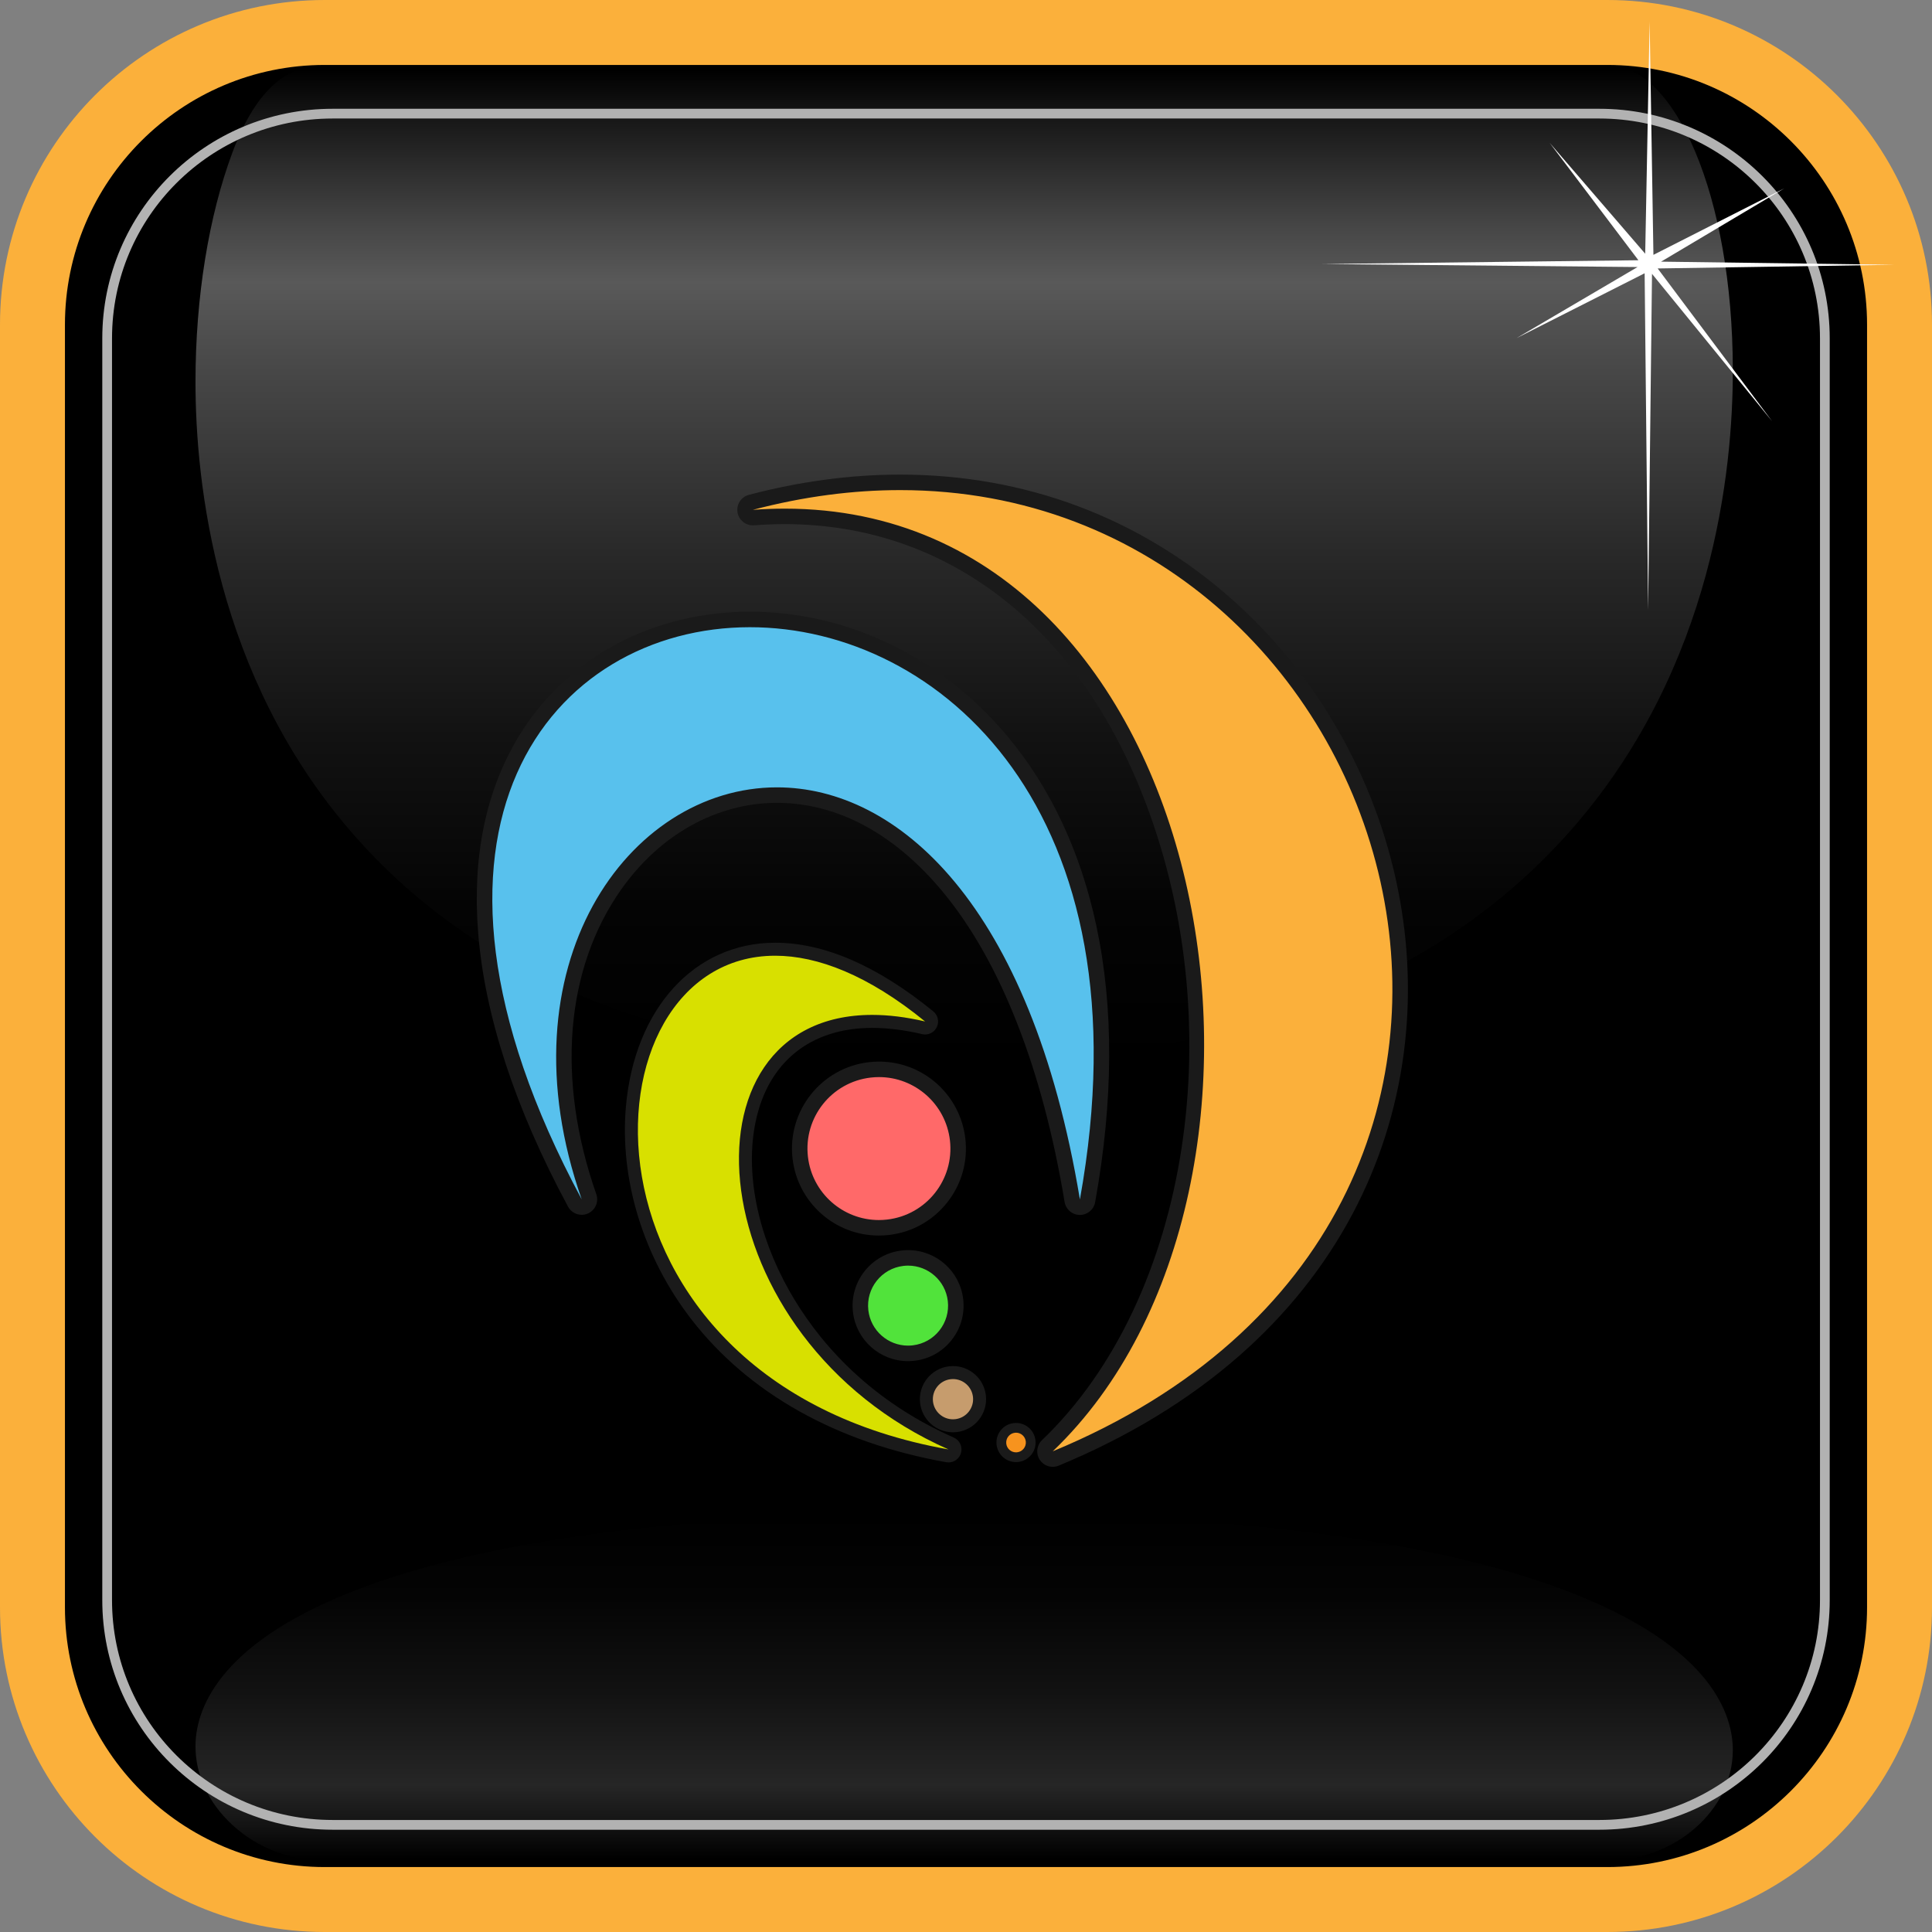 <?xml version="1.0" encoding="utf-8"?>
<!-- Generator: Adobe Illustrator 13.0.0, SVG Export Plug-In . SVG Version: 6.00 Build 14948)  -->
<!DOCTYPE svg PUBLIC "-//W3C//DTD SVG 1.1//EN" "http://www.w3.org/Graphics/SVG/1.1/DTD/svg11.dtd">
<svg version="1.1" xmlns="http://www.w3.org/2000/svg" xmlns:xlink="http://www.w3.org/1999/xlink" x="0px" y="0px" width="595px"
	 height="595px" viewBox="0 0 595 595" enable-background="new 0 0 595 595" xml:space="preserve">
<rect x="0" y="0" width="595" height="595" fill="#808080" stroke="none"/>
<g id="Слой_3">
	<path d="M501.734,11.333H93.924c-45.542,0-82.594,37.052-82.594,82.595v407.812c0,45.542,37.053,82.595,82.594,82.595h407.81
		c45.543,0,82.595-37.053,82.595-82.595V93.928C584.329,48.385,547.277,11.333,501.734,11.333z"/>
	
		<linearGradient id="SVGID_1_" gradientUnits="userSpaceOnUse" x1="296.933" y1="-123.995" x2="296.933" y2="-230.999" gradientTransform="matrix(1 0 0 -1 0 342.003)">
		<stop  offset="0" style="stop-color:#000000"/>
		<stop  offset="0.247" style="stop-color:#040404"/>
		<stop  offset="0.516" style="stop-color:#121212"/>
		<stop  offset="0.782" style="stop-color:#262626"/>
		<stop  offset="0.9" style="stop-color:#131313"/>
		<stop  offset="0.995" style="stop-color:#000000"/>
	</linearGradient>
	<path fill="url(#SVGID_1_)" d="M294.277,465.998c-82.866,0-145.497,8.176-186.152,24.297
		c-41.693,16.535-47.919,36.873-47.919,47.523c0,8.902,4.063,17.527,11.44,24.285c7.674,7.027,17.742,10.898,28.35,10.898h395
		c20.867,0,38.571-15.52,38.663-33.889c0.054-10.729-6.176-31.246-48.503-48.111C443.766,474.51,380.036,466.098,295.738,466
		L294.277,465.998L294.277,465.998z"/>
	<linearGradient id="SVGID_2_" gradientUnits="userSpaceOnUse" x1="296.933" y1="327.002" x2="296.933" y2="20">
		<stop  offset="0" style="stop-color:#000000"/>
		<stop  offset="0.156" style="stop-color:#040404"/>
		<stop  offset="0.327" style="stop-color:#121212"/>
		<stop  offset="0.505" style="stop-color:#282828"/>
		<stop  offset="0.687" style="stop-color:#464646"/>
		<stop  offset="0.782" style="stop-color:#595959"/>
		<stop  offset="0.838" style="stop-color:#464646"/>
		<stop  offset="0.953" style="stop-color:#141414"/>
		<stop  offset="0.995" style="stop-color:#000000"/>
	</linearGradient>
	<path fill="url(#SVGID_2_)" d="M294.277,327.002c-82.866,0-145.497-23.837-186.152-70.847
		c-41.693-48.21-47.919-107.51-47.919-138.567c0-25.961,4.063-51.109,11.44-70.811C79.32,26.287,89.389,20,99.996,20h395
		c20.867,0,38.571,40.25,38.663,93.812c0.054,31.283-6.176,91.107-48.503,140.285c-41.391,48.087-105.12,72.616-189.418,72.904
		L294.277,327.002L294.277,327.002z"/>
</g>
<g id="abstract">
	<g>
		<path fill="#FBB03B" d="M324.212,449.352c-0.788,0-1.549-0.391-2.001-1.084c-0.628-0.961-0.481-2.235,0.349-3.027
			c22.919-21.92,38.482-55.122,43.827-93.493c5.147-36.967,0.654-75.591-12.649-108.755c-10.006-24.939-24.758-45.69-42.661-60.013
			c-19.861-15.889-43.197-23.946-69.357-23.946c-3.18,0-6.443,0.123-9.697,0.366c-0.059,0.004-0.118,0.006-0.177,0.006
			c-1.158,0-2.162-0.837-2.354-1.995c-0.205-1.217,0.553-2.388,1.748-2.703c15.525-4.085,30.989-6.156,45.961-6.156
			c37.914,0,72.692,13.062,100.58,37.772c25.753,22.82,43.666,54.167,50.443,88.265c6.821,34.313,2.063,68.225-13.757,98.071
			c-17.563,33.132-48.457,59.588-89.342,76.51C324.827,449.293,324.517,449.352,324.212,449.352L324.212,449.352z"/>
		<path fill="#1A1A1A" d="M277.199,150.938c155.064-0.019,223.763,222.876,47.012,296.026
			c85.134-81.421,51.37-290.301-82.493-290.317c-3.238,0-6.519,0.121-9.875,0.37C247.616,152.866,262.79,150.94,277.199,150.938
			L277.199,150.938z M277.219,146.164c-0.007,0-0.013,0-0.021,0c-15.183,0.002-30.852,2.1-46.569,6.236
			c-2.386,0.628-3.901,2.971-3.494,5.404c0.387,2.315,2.392,3.987,4.705,3.987c0.118,0,0.237-0.004,0.357-0.013
			c3.195-0.237,6.394-0.357,9.506-0.357c0.005,0,0.01,0,0.015,0c48.76,0.006,88.783,30.068,109.808,82.478
			c28.153,70.182,14.991,155.998-30.614,199.615c-1.66,1.588-1.954,4.133-0.7,6.058c0.904,1.387,2.428,2.168,4.002,2.168
			c0.611,0,1.229-0.118,1.823-0.363c21.399-8.856,40.108-20.241,55.608-33.837c14.554-12.767,26.307-27.493,34.933-43.77
			c8.14-15.357,13.429-31.942,15.721-49.293c2.193-16.598,1.609-33.545-1.736-50.371c-6.88-34.605-25.064-66.418-51.204-89.579
			C351.033,159.429,315.714,146.164,277.219,146.164L277.219,146.164z"/>
	</g>
	<g>
		<path fill="#58C1ED" d="M332.578,371.781c-0.004,0-0.01,0-0.017,0c-1.161-0.008-2.148-0.852-2.337-1.997
			c-6.976-42.058-19.74-74.542-37.942-96.544c-15.351-18.56-33.676-28.371-52.99-28.371c-19.256,0-37.42,10.042-49.836,27.55
			c-17.761,25.051-20.7,60.092-8.062,96.141c0.414,1.176-0.149,2.471-1.29,2.974c-0.312,0.137-0.64,0.204-0.962,0.204
			c-0.854,0-1.675-0.461-2.103-1.257c-30.651-57.05-36.155-107.49-15.501-142.035c14.104-23.588,40.041-37.672,69.38-37.672
			c29.346,0,57.592,13.664,77.499,37.489c19.536,23.38,39.993,66.916,26.512,141.555
			C334.723,370.954,333.733,371.781,332.578,371.781L332.578,371.781z"/>
		<path fill="#1A1A1A" d="M230.92,193.161c58.092-0.013,123.306,56.384,101.658,176.232
			c-15.132-91.251-56.321-126.908-93.285-126.911c-45.928-0.003-85.334,55.038-60.151,126.869
			C117.475,254.569,170.321,193.174,230.92,193.161L230.92,193.161z M230.939,188.387c-0.007,0-0.014,0-0.021,0
			c-14.481,0.003-28.558,3.383-40.707,9.775c-12.74,6.703-23.365,16.756-30.728,29.074c-9.95,16.644-14.062,36.842-12.221,60.033
			c2.029,25.563,11.339,53.94,27.673,84.341c0.856,1.595,2.499,2.516,4.208,2.516c0.645,0,1.298-0.131,1.923-0.406
			c2.281-1.005,3.405-3.596,2.58-5.949c-12.38-35.312-9.552-69.564,7.759-93.976c11.961-16.868,29.416-26.541,47.886-26.539
			c18.579,0.001,36.267,9.513,51.15,27.506c17.676,21.369,30.617,54.361,37.425,95.412c0.38,2.291,2.354,3.977,4.676,3.993
			c0.012,0,0.023,0,0.034,0c2.308,0,4.288-1.651,4.698-3.926c5.635-31.193,5.764-59.814,0.383-85.069
			c-4.865-22.841-14.091-42.508-27.419-58.457C289.882,202.356,260.979,188.387,230.939,188.387L230.939,188.387z"/>
	</g>
	<g>
		<path fill="#D8E000" d="M292.115,448.382c-0.116,0-0.233-0.011-0.351-0.031c-33.221-5.901-59.937-20.859-77.258-43.261
			c-14.49-18.737-21.688-42.121-19.745-64.155c2.562-29.068,20.23-48.599,43.967-48.599c14.641,0,30.6,6.964,47.44,20.701
			c0.721,0.588,0.941,1.598,0.529,2.434c-0.341,0.695-1.044,1.117-1.792,1.117c-0.152,0-0.305-0.019-0.458-0.054
			c-5.589-1.311-10.921-1.976-15.846-1.976c-19.968,0-33.754,11.072-37.827,30.375c-3.397,16.106,0.446,35.618,10.543,53.532
			c7.978,14.153,23.407,33.639,51.602,46.089c0.927,0.408,1.401,1.442,1.106,2.411C293.766,447.815,292.979,448.382,292.115,448.382
			L292.115,448.382z"/>
		<path fill="#1A1A1A" d="M238.728,294.334c13.051,0,28.672,5.973,46.175,20.251c-5.893-1.382-11.32-2.028-16.302-2.028
			c-61.816,0-53.607,99.773,23.511,133.823C172.61,425.154,177.609,294.334,238.728,294.334L238.728,294.334z M238.728,290.334
			c-24.833,0-43.303,20.264-45.96,50.424c-1.985,22.53,5.361,46.423,20.155,65.554c17.632,22.8,44.774,38.018,78.49,44.007
			c0.235,0.042,0.471,0.062,0.703,0.062c1.731,0,3.303-1.127,3.823-2.834c0.59-1.937-0.359-4.008-2.21-4.825
			c-27.693-12.227-42.839-31.351-50.668-45.24c-9.862-17.496-13.627-36.5-10.328-52.138c3.859-18.293,16.933-28.786,35.87-28.786
			c4.771,0,9.949,0.646,15.389,1.922c0.305,0.071,0.612,0.106,0.914,0.106c1.498,0,2.904-0.844,3.588-2.234
			c0.822-1.671,0.383-3.688-1.061-4.866C270.226,297.451,253.84,290.334,238.728,290.334L238.728,290.334z"/>
	</g>
	<g>
		<g>
			<path fill="#FF6969" d="M270.653,378.125c-12.373,0-22.778-9.281-24.204-21.589c-1.549-13.363,8.062-25.496,21.427-27.046
				c0.942-0.109,1.896-0.165,2.839-0.165c12.373,0,22.78,9.284,24.208,21.591c0.749,6.476-1.065,12.855-5.112,17.962
				c-4.048,5.108-9.841,8.333-16.317,9.082C272.554,378.07,271.597,378.125,270.653,378.125L270.653,378.125z"/>
			<path fill="#1A1A1A" d="M270.713,331.713c11.023-0.001,20.537,8.264,21.838,19.479c1.399,12.076-7.254,23-19.33,24.396
				c-0.862,0.1-1.72,0.149-2.567,0.149c-11.021,0-20.533-8.263-21.833-19.477c-1.4-12.075,7.255-22.999,19.33-24.399
				C269.011,331.762,269.867,331.713,270.713,331.713L270.713,331.713z M270.715,326.939c-0.001,0-0.001,0-0.002,0h0
				c-1.033,0-2.08,0.061-3.111,0.18c-14.671,1.702-25.223,15.022-23.522,29.692c1.566,13.512,12.991,23.702,26.575,23.702
				c1.036,0,2.084-0.061,3.118-0.181c7.105-0.822,13.466-4.363,17.909-9.972c4.443-5.607,6.436-12.61,5.612-19.717
				C295.726,337.129,284.3,326.939,270.715,326.939L270.715,326.939z"/>
		</g>
		<g>
			<path fill="#51E33B" d="M279.645,416.803c-7.46,0-13.734-5.597-14.593-13.016c-0.931-8.051,4.861-15.363,12.913-16.3
				c0.568-0.064,1.143-0.099,1.709-0.099c7.46,0,13.734,5.597,14.595,13.016c0.451,3.9-0.643,7.745-3.083,10.823
				c-2.44,3.081-5.932,5.025-9.834,5.477C280.786,416.768,280.211,416.803,279.645,416.803L279.645,416.803z"/>
			<path fill="#1A1A1A" d="M279.676,389.776c6.168,0,11.493,4.625,12.221,10.9c0.783,6.757-4.061,12.872-10.818,13.654
				c-0.482,0.056-0.96,0.083-1.434,0.083c-6.168,0-11.494-4.624-12.222-10.9c-0.782-6.759,4.062-12.871,10.818-13.654
				C278.723,389.804,279.202,389.776,279.676,389.776L279.676,389.776z M279.676,385.002
				C279.675,385.002,279.676,385.002,279.676,385.002c-0.66,0-1.327,0.039-1.984,0.115c-9.361,1.085-16.095,9.584-15.011,18.946
				c1,8.624,8.292,15.126,16.964,15.126c0.659,0,1.326-0.038,1.984-0.115c4.534-0.524,8.594-2.784,11.429-6.364
				c2.835-3.578,4.107-8.047,3.582-12.582C295.64,391.504,288.347,385.002,279.676,385.002L279.676,385.002z"/>
		</g>
		<g>
			<path fill="#C69C6D" d="M293.482,439.104c-4.157,0-7.653-3.117-8.136-7.252c-0.516-4.488,2.713-8.563,7.2-9.086
				c0.32-0.037,0.639-0.054,0.953-0.054c4.157,0,7.654,3.117,8.136,7.251c0.251,2.176-0.359,4.32-1.72,6.035
				c-1.359,1.716-3.305,2.798-5.48,3.052C294.115,439.088,293.795,439.104,293.482,439.104L293.482,439.104z"/>
			<path fill="#1A1A1A" d="M293.497,424.712c3.104,0,5.782,2.326,6.149,5.483c0.394,3.4-2.043,6.475-5.442,6.868
				c-0.243,0.028-0.483,0.042-0.722,0.042c-3.103,0-5.781-2.326-6.147-5.483c-0.393-3.399,2.043-6.473,5.442-6.868
				C293.019,424.726,293.259,424.712,293.497,424.712L293.497,424.712z M293.497,420.712c-0.393,0-0.791,0.023-1.181,0.068
				c-5.584,0.649-9.6,5.719-8.955,11.301c0.598,5.145,4.949,9.023,10.121,9.023c0.394,0,0.792-0.023,1.184-0.068
				c5.583-0.646,9.601-5.717,8.954-11.302C303.021,424.59,298.669,420.712,293.497,420.712L293.497,420.712z"/>
		</g>
		<g>
			<path fill="#F7931E" d="M312.9,448.78c-2.298,0-4.228-1.724-4.489-4.006c-0.141-1.199,0.196-2.384,0.947-3.331
				c0.751-0.949,1.826-1.548,3.029-1.687c0.176-0.021,0.35-0.03,0.522-0.03c2.295,0,4.227,1.723,4.493,4.006
				c0.139,1.201-0.198,2.384-0.949,3.333c-0.751,0.947-1.827,1.546-3.025,1.684C313.251,448.771,313.075,448.78,312.9,448.78
				L312.9,448.78z"/>
			<path fill="#1A1A1A" d="M312.91,441.227c1.515,0,2.822,1.137,3.003,2.68c0.192,1.659-0.998,3.16-2.658,3.353
				c-0.12,0.014-0.238,0.021-0.356,0.021c-1.514,0-2.82-1.137-2.997-2.677c-0.193-1.66,0.995-3.163,2.657-3.355
				C312.677,441.233,312.794,441.227,312.91,441.227L312.91,441.227z M312.91,438.227c-0.23,0-0.465,0.014-0.696,0.04
				c-1.601,0.186-3.032,0.983-4.032,2.246c-0.999,1.262-1.446,2.838-1.26,4.437c0.348,3.037,2.918,5.33,5.977,5.33
				c0.235,0,0.473-0.014,0.707-0.041c1.594-0.185,3.024-0.981,4.023-2.242c1.001-1.261,1.449-2.837,1.265-4.436
				C318.537,440.519,315.966,438.227,312.91,438.227L312.91,438.227z"/>
		</g>
	</g>
</g>
<g id="border">
	<path fill="#FBB03B" d="M495,0c55.229,0,100,44.771,100,100v395c0,55.229-44.771,100-100,100H100C44.771,595,0,550.229,0,495V100
		C0,44.771,44.771,0,100,0H495L495,0z M495,20H100c-44.112,0-80,35.888-80,80v395c0,44.112,35.888,80,80,80h395
		c44.112,0,80-35.888,80-80V100C575,55.888,539.112,20,495,20L495,20z"/>
	<path fill="none" stroke="#B2B2B2" stroke-width="3" d="M562,492.81c0,38.213-31.096,69.19-69.453,69.19H102.453
		C64.095,562,33,531.022,33,492.81V104.19C33,65.978,64.095,35,102.453,35h390.094C530.904,35,562,65.978,562,104.19V492.81z"/>
	<polygon fill="#FFFFFF" points="504.581,80.146 407.275,81.309 504.318,82.24 467.084,104.115 506.5,84.16 507.575,187.893 
		508.77,84.334 545.743,129.714 510.515,82.676 583.441,81.542 511.562,80.582 549.465,58.037 509.206,78.487 508.041,6.607 
		506.675,78.138 477.266,44.016 	"/>
</g>
</svg>
